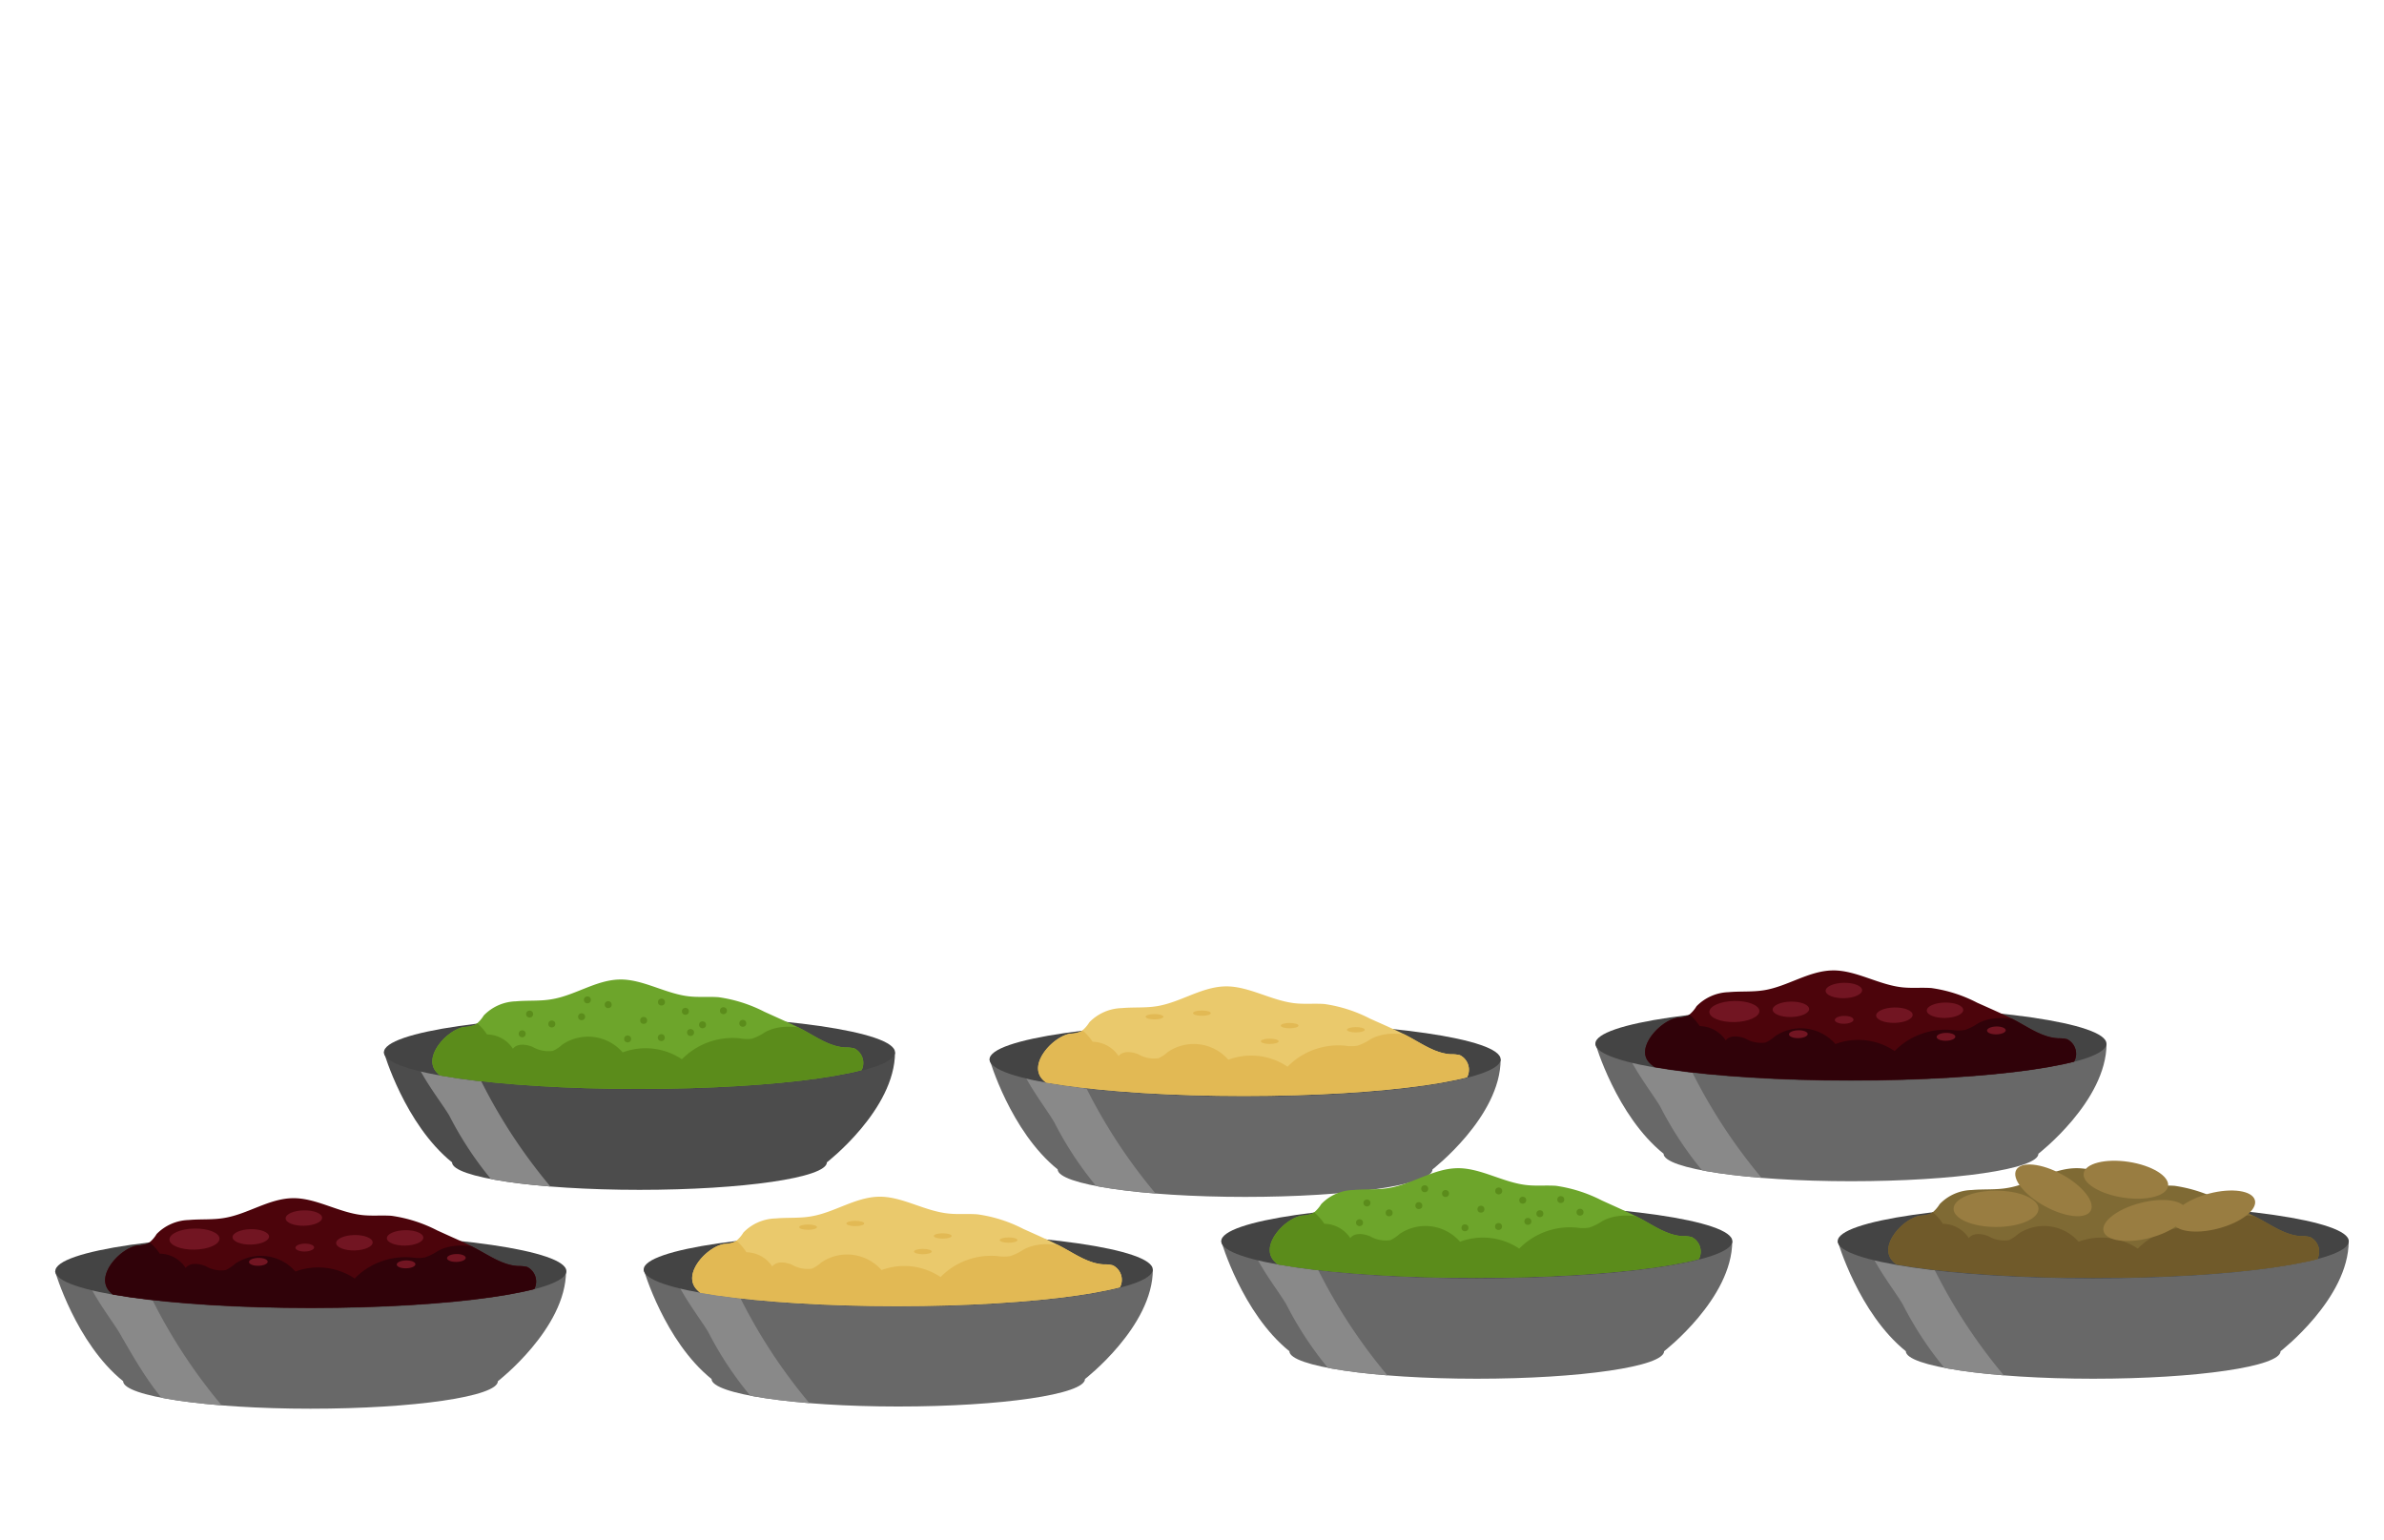 <svg id="Layer_1" data-name="Layer 1" xmlns="http://www.w3.org/2000/svg" xmlns:xlink="http://www.w3.org/1999/xlink" viewBox="0 0 260 168"><defs><style>.cls-1{fill:#686868;}.cls-2{fill:none;}.cls-3{fill:#6da52b;}.cls-4{fill:#7f6a34;}.cls-5{fill:#4c040b;}.cls-6{fill:#eac96c;}.cls-7{fill:#4c4c4c;}.cls-8{clip-path:url(#clip-path);}.cls-9{fill:#898989;}.cls-10{fill:#444;}.cls-11{clip-path:url(#clip-path-2);}.cls-12{clip-path:url(#clip-path-3);}.cls-13{fill:#e2b954;}.cls-14{clip-path:url(#clip-path-4);}.cls-15{clip-path:url(#clip-path-5);}.cls-16{clip-path:url(#clip-path-6);}.cls-17{fill:#5b8c1b;}.cls-18{clip-path:url(#clip-path-7);}.cls-19{clip-path:url(#clip-path-8);}.cls-20{clip-path:url(#clip-path-9);}.cls-21{fill:#300209;}.cls-22{fill:#721522;}.cls-23{clip-path:url(#clip-path-10);}.cls-24{clip-path:url(#clip-path-11);}.cls-25{clip-path:url(#clip-path-12);}.cls-26{clip-path:url(#clip-path-13);}.cls-27{clip-path:url(#clip-path-14);}.cls-28{clip-path:url(#clip-path-15);}.cls-29{fill:#705a2a;}.cls-30{fill:#997d41;}.cls-31{clip-path:url(#clip-path-16);}.cls-32{clip-path:url(#clip-path-17);}.cls-33{clip-path:url(#clip-path-18);}.cls-34{clip-path:url(#clip-path-19);}.cls-35{clip-path:url(#clip-path-20);}.cls-36{clip-path:url(#clip-path-21);}</style><clipPath id="clip-path"><path class="cls-1" d="M107.92,115.54s2.27,7.84,7.43,12c0,1.64,9.15,3,20.44,3s20.44-1.33,20.44-3c0,0,7.43-5.74,7.43-12Z"/></clipPath><clipPath id="clip-path-2"><path class="cls-2" d="M163.51,115.54c0,2.23-12.47,4-27.87,4s-27.86-1.81-27.86-4,12.47-25.83,27.86-25.83S163.51,113.3,163.51,115.54Z"/></clipPath><clipPath id="clip-path-3"><path class="cls-6" d="M116.73,112.74a3.21,3.21,0,0,0,1.19-.25,3.76,3.76,0,0,0,.89-1,5.1,5.1,0,0,1,3.5-1.54c1.31-.12,2.63,0,3.92-.22,2.54-.43,4.81-2.09,7.38-2.15s5.07,1.59,7.71,1.85c1,.1,2.07,0,3.1.07a15.55,15.55,0,0,1,5,1.6l1.68.75c.9.41,1.8.81,2.66,1.28,1.43.78,2.84,1.76,4.46,1.85a3.9,3.9,0,0,1,1,.1,1.78,1.78,0,0,1,.72,2.52,4.34,4.34,0,0,1-2.4,1.7c-3.37,1.24-7,1.39-10.62,1.52-5.63.2-11.27.39-16.9.05a72.55,72.55,0,0,1-8.32-1c-1.89-.34-6.58-.67-7.94-2.08C112,116.08,114.89,113,116.73,112.74Z"/></clipPath><clipPath id="clip-path-4"><path class="cls-7" d="M41.87,114.77s2.27,7.84,7.43,12c0,1.64,9.15,3,20.44,3s20.44-1.33,20.44-3c0,0,7.43-5.74,7.43-12Z"/></clipPath><clipPath id="clip-path-5"><path class="cls-2" d="M97.46,114.77c0,2.24-12.47,4-27.87,4s-27.86-1.81-27.86-4S54.2,88.94,69.59,88.94,97.46,112.54,97.46,114.77Z"/></clipPath><clipPath id="clip-path-6"><path class="cls-3" d="M50.67,112a3.43,3.43,0,0,0,1.2-.25,3.76,3.76,0,0,0,.89-1,5.06,5.06,0,0,1,3.5-1.54c1.3-.12,2.63,0,3.92-.23,2.54-.42,4.81-2.09,7.38-2.15s5.07,1.6,7.71,1.85c1,.1,2.07,0,3.1.08a15.78,15.78,0,0,1,5,1.59l1.68.76c.9.41,1.8.81,2.66,1.28,1.43.78,2.84,1.76,4.46,1.85a3.9,3.9,0,0,1,1,.1,1.78,1.78,0,0,1,.72,2.52,4.28,4.28,0,0,1-2.4,1.69c-3.37,1.25-7,1.39-10.62,1.52-5.63.21-11.27.39-16.9.06a72.55,72.55,0,0,1-8.32-1c-1.89-.34-6.58-.67-7.94-2.08C45.92,115.32,48.84,112.22,50.67,112Z"/></clipPath><clipPath id="clip-path-7"><path class="cls-1" d="M174,113.83s2.27,7.84,7.43,12c0,1.64,9.15,3,20.44,3s20.44-1.33,20.44-3c0,0,7.43-5.74,7.43-12Z"/></clipPath><clipPath id="clip-path-8"><path class="cls-2" d="M229.73,113.83c0,2.23-12.48,4-27.87,4s-27.87-1.81-27.87-4S186.47,88,201.86,88,229.73,111.59,229.73,113.83Z"/></clipPath><clipPath id="clip-path-9"><path class="cls-5" d="M182.94,111a3.21,3.21,0,0,0,1.19-.25,3.59,3.59,0,0,0,.89-1,5.1,5.1,0,0,1,3.5-1.54c1.31-.12,2.63,0,3.92-.22,2.54-.43,4.81-2.09,7.38-2.15s5.07,1.59,7.71,1.85c1,.1,2.07,0,3.1.07a15.47,15.47,0,0,1,5,1.6l1.68.75c.9.41,1.8.81,2.66,1.28,1.43.78,2.84,1.76,4.47,1.85a3.87,3.87,0,0,1,1,.1,1.78,1.78,0,0,1,.72,2.52,4.35,4.35,0,0,1-2.39,1.7c-3.38,1.24-7,1.39-10.63,1.52-5.63.2-11.27.39-16.89,0a72.72,72.72,0,0,1-8.33-1c-1.88-.34-6.57-.67-7.94-2.08C178.18,114.37,181.1,111.28,182.94,111Z"/></clipPath><clipPath id="clip-path-10"><path class="cls-1" d="M133.19,135.37s2.27,7.84,7.43,12c0,1.64,9.15,3,20.44,3s20.43-1.33,20.43-3c0,0,7.43-5.74,7.43-12Z"/></clipPath><clipPath id="clip-path-11"><path class="cls-2" d="M188.78,135.37c0,2.24-12.48,4-27.87,4s-27.87-1.81-27.87-4,12.48-25.83,27.87-25.83S188.78,133.14,188.78,135.37Z"/></clipPath><clipPath id="clip-path-12"><path class="cls-3" d="M142,132.58a3.56,3.56,0,0,0,1.19-.25,3.63,3.63,0,0,0,.9-1,5,5,0,0,1,3.5-1.54c1.3-.12,2.63,0,3.92-.23,2.53-.42,4.8-2.09,7.38-2.15s5.07,1.6,7.71,1.85c1,.1,2.07,0,3.1.07a15.88,15.88,0,0,1,5,1.6l1.68.76c.9.41,1.79.81,2.66,1.28,1.43.78,2.84,1.76,4.46,1.85a3.41,3.41,0,0,1,1,.1,1.78,1.78,0,0,1,.72,2.52,4.25,4.25,0,0,1-2.39,1.69c-3.37,1.24-7,1.39-10.63,1.52-5.62.21-11.26.39-16.89.06a73,73,0,0,1-8.33-1c-1.88-.34-6.57-.67-7.93-2.08C137.24,135.92,140.16,132.82,142,132.58Z"/></clipPath><clipPath id="clip-path-13"><path class="cls-1" d="M200.42,135.37s2.27,7.84,7.43,12c0,1.64,9.15,3,20.44,3s20.43-1.33,20.43-3c0,0,7.43-5.74,7.43-12Z"/></clipPath><clipPath id="clip-path-14"><path class="cls-2" d="M256.24,135.37c0,2.24-12.48,4-27.87,4s-27.87-1.81-27.87-4,12.48-25.83,27.87-25.83S256.24,133.14,256.24,135.37Z"/></clipPath><clipPath id="clip-path-15"><path class="cls-4" d="M209.45,132.58a3.56,3.56,0,0,0,1.19-.25,3.63,3.63,0,0,0,.9-1,5,5,0,0,1,3.5-1.54c1.3-.12,2.63,0,3.92-.23,2.53-.42,4.8-2.09,7.38-2.15s5.07,1.6,7.71,1.85c1,.1,2.07,0,3.1.07a15.88,15.88,0,0,1,5,1.6l1.68.76c.9.41,1.79.81,2.66,1.28,1.43.78,2.84,1.76,4.46,1.85a3.41,3.41,0,0,1,1,.1,1.78,1.78,0,0,1,.72,2.52,4.25,4.25,0,0,1-2.39,1.69c-3.37,1.24-7,1.39-10.63,1.52-5.62.21-11.26.39-16.89.06a73,73,0,0,1-8.33-1c-1.88-.34-6.57-.67-7.93-2.08C204.7,135.92,207.62,132.82,209.45,132.58Z"/></clipPath><clipPath id="clip-path-16"><path class="cls-1" d="M6,138.64s2.27,7.84,7.43,12c0,1.63,9.15,3,20.43,3s20.44-1.33,20.44-3c0,0,7.43-5.75,7.43-12Z"/></clipPath><clipPath id="clip-path-17"><path class="cls-2" d="M61.77,138.64c0,2.23-12.47,4-27.87,4S6,140.87,6,138.64s12.47-25.83,27.86-25.83S61.77,136.41,61.77,138.64Z"/></clipPath><clipPath id="clip-path-18"><path class="cls-5" d="M15,135.84a3.21,3.21,0,0,0,1.19-.25,3.46,3.46,0,0,0,.89-1,5.09,5.09,0,0,1,3.5-1.53c1.31-.12,2.63,0,3.92-.23,2.54-.43,4.81-2.09,7.38-2.15s5.07,1.59,7.71,1.85c1,.1,2.07,0,3.1.07a15.55,15.55,0,0,1,5,1.6l1.68.76c.9.4,1.8.81,2.66,1.28,1.43.77,2.84,1.75,4.46,1.84a3.9,3.9,0,0,1,1,.1,1.78,1.78,0,0,1,.72,2.52,4.34,4.34,0,0,1-2.4,1.7c-3.37,1.24-7,1.39-10.62,1.52-5.63.2-11.27.39-16.9.05a70.38,70.38,0,0,1-8.32-.95c-1.89-.33-6.58-.67-7.94-2.08C10.23,139.18,13.15,136.09,15,135.84Z"/></clipPath><clipPath id="clip-path-19"><path class="cls-1" d="M70.2,138.46s2.27,7.81,7.4,11.94c0,1.63,9.12,3,20.36,3s20.37-1.33,20.37-3c0,0,7.4-5.72,7.4-11.94Z"/></clipPath><clipPath id="clip-path-20"><path class="cls-2" d="M125.58,138.46c0,2.23-12.43,4-27.76,4s-27.76-1.8-27.76-4,12.43-25.73,27.76-25.73S125.58,136.23,125.58,138.46Z"/></clipPath><clipPath id="clip-path-21"><path class="cls-6" d="M79,135.67a3.17,3.17,0,0,0,1.19-.25,3.56,3.56,0,0,0,.89-1,5.05,5.05,0,0,1,3.49-1.53c1.3-.12,2.61,0,3.9-.23,2.53-.42,4.79-2.08,7.35-2.14s5,1.59,7.69,1.84c1,.1,2.06,0,3.09.08a15.5,15.5,0,0,1,5,1.59l1.67.75c.89.41,1.79.81,2.65,1.28,1.42.77,2.83,1.75,4.44,1.84a3.37,3.37,0,0,1,1,.1,1.76,1.76,0,0,1,.72,2.51,4.36,4.36,0,0,1-2.38,1.69c-3.36,1.23-7,1.38-10.59,1.51-5.6.2-11.22.39-16.83.05a69.86,69.86,0,0,1-8.29-.94c-1.88-.34-6.55-.67-7.91-2.08C74.23,139,77.15,135.92,79,135.67Z"/></clipPath></defs><path class="cls-1" d="M107.92,115.54s2.27,7.84,7.43,12c0,1.64,9.15,3,20.44,3s20.44-1.33,20.44-3c0,0,7.43-5.74,7.43-12Z"/><g class="cls-8"><path class="cls-9" d="M115,122.44a37.78,37.78,0,0,0,6.15,8.73c2.56,2.48,6,4.26,9.6,4a58.91,58.91,0,0,1-13.6-19.33c-.62-1.42-.93-3.74-2.37-4.37a3.59,3.59,0,0,0-3.83,1.18C109.5,115.24,113.82,120.35,115,122.44Z"/></g><ellipse class="cls-10" cx="135.79" cy="115.54" rx="27.87" ry="4.05"/><g class="cls-11"><path class="cls-6" d="M116.73,112.74a3.21,3.21,0,0,0,1.19-.25,3.76,3.76,0,0,0,.89-1,5.1,5.1,0,0,1,3.5-1.54c1.31-.12,2.63,0,3.92-.22,2.54-.43,4.81-2.09,7.38-2.15s5.07,1.59,7.71,1.85c1,.1,2.07,0,3.1.07a15.55,15.55,0,0,1,5,1.6l1.68.75c.9.41,1.8.81,2.66,1.28,1.43.78,2.84,1.76,4.46,1.85a3.9,3.9,0,0,1,1,.1,1.78,1.78,0,0,1,.72,2.52,4.34,4.34,0,0,1-2.4,1.7c-3.37,1.24-7,1.39-10.62,1.52-5.63.2-11.27.39-16.9.05a72.55,72.55,0,0,1-8.32-1c-1.89-.34-6.58-.67-7.94-2.08C112,116.08,114.89,113,116.73,112.74Z"/><g class="cls-12"><path class="cls-13" d="M161.56,115.06l-5.4-1.56c-2.19-.64-4.66-1.25-6.67-.17a5.46,5.46,0,0,1-1.45.72,4.64,4.64,0,0,1-1.34,0,7.75,7.75,0,0,0-6.28,2.29,7.09,7.09,0,0,0-6.46-.76,5,5,0,0,0-6.6-.84,3.8,3.8,0,0,1-1,.67,3.36,3.36,0,0,1-2.22-.43c-.72-.28-1.67-.4-2.15.2a3.47,3.47,0,0,0-2.83-1.56,5.56,5.56,0,0,0-4.82-2.52,13.21,13.21,0,0,0-5.47,1.44,46.2,46.2,0,0,0-4.88,2.55,5.25,5.25,0,0,0-1.87,1.59,5.57,5.57,0,0,0-.54,3.29c.08,1.92.27,4,1.65,5.37a7.12,7.12,0,0,0,3.18,1.51c7.09,1.91,14.53,2,21.87,2,10.77-.08,21.54-.45,32.25-1.58,3.51-.37,7.37-1,9.61-3.75a2.66,2.66,0,0,0,.61-1.19,2.72,2.72,0,0,0-.2-1.32,11.55,11.55,0,0,0-10-7.6"/></g><ellipse class="cls-13" cx="125.91" cy="110.89" rx="0.97" ry="0.29"/><ellipse class="cls-13" cx="131.08" cy="110.5" rx="0.97" ry="0.29"/><ellipse class="cls-13" cx="138.48" cy="113.57" rx="0.97" ry="0.29"/><ellipse class="cls-13" cx="140.65" cy="111.86" rx="0.97" ry="0.29"/><ellipse class="cls-13" cx="147.87" cy="112.31" rx="0.97" ry="0.29"/></g><path class="cls-7" d="M41.87,114.77s2.27,7.84,7.43,12c0,1.64,9.15,3,20.44,3s20.44-1.33,20.44-3c0,0,7.43-5.74,7.43-12Z"/><g class="cls-14"><path class="cls-9" d="M49,121.67a38.11,38.11,0,0,0,6.14,8.74c2.57,2.48,6,4.26,9.61,4a59,59,0,0,1-13.6-19.33c-.62-1.43-.93-3.74-2.37-4.37a3.59,3.59,0,0,0-3.83,1.18C43.45,114.47,47.77,119.59,49,121.67Z"/></g><ellipse class="cls-10" cx="69.74" cy="114.77" rx="27.87" ry="4.05"/><g class="cls-15"><path class="cls-3" d="M50.67,112a3.43,3.43,0,0,0,1.2-.25,3.76,3.76,0,0,0,.89-1,5.06,5.06,0,0,1,3.5-1.54c1.3-.12,2.63,0,3.92-.23,2.54-.42,4.81-2.09,7.38-2.15s5.07,1.6,7.71,1.85c1,.1,2.07,0,3.1.08a15.78,15.78,0,0,1,5,1.59l1.68.76c.9.41,1.8.81,2.66,1.28,1.43.78,2.84,1.76,4.46,1.85a3.9,3.9,0,0,1,1,.1,1.78,1.78,0,0,1,.72,2.52,4.28,4.28,0,0,1-2.4,1.69c-3.37,1.25-7,1.39-10.62,1.52-5.63.21-11.27.39-16.9.06a72.55,72.55,0,0,1-8.32-1c-1.89-.34-6.58-.67-7.94-2.08C45.92,115.32,48.84,112.22,50.67,112Z"/><g class="cls-16"><path class="cls-17" d="M95.51,114.3l-5.4-1.57c-2.19-.63-4.66-1.24-6.67-.16a5.46,5.46,0,0,1-1.45.72,4.32,4.32,0,0,1-1.34-.05,7.75,7.75,0,0,0-6.28,2.29,7.12,7.12,0,0,0-6.46-.75,5,5,0,0,0-6.6-.84,3.8,3.8,0,0,1-1,.67,3.42,3.42,0,0,1-2.22-.43c-.72-.29-1.67-.41-2.15.2a3.44,3.44,0,0,0-2.83-1.56,5.54,5.54,0,0,0-4.82-2.52,13.21,13.21,0,0,0-5.47,1.44,45.24,45.24,0,0,0-4.88,2.55A5.25,5.25,0,0,0,36,115.88a5.57,5.57,0,0,0-.54,3.29c.08,1.92.27,4,1.65,5.36a7,7,0,0,0,3.18,1.52c7.09,1.9,14.53,2,21.87,2,10.77-.07,21.54-.44,32.25-1.57,3.51-.37,7.37-1,9.61-3.76a2.57,2.57,0,0,0,.61-1.18,2.72,2.72,0,0,0-.2-1.32,11.55,11.55,0,0,0-10-7.6"/></g><circle class="cls-17" cx="57.76" cy="110.6" r="0.38"/><circle class="cls-17" cx="60.18" cy="111.68" r="0.38"/><circle class="cls-17" cx="64.06" cy="109.05" r="0.38"/><circle class="cls-17" cx="66.33" cy="109.57" r="0.38"/><circle class="cls-17" cx="68.45" cy="113.31" r="0.38"/><circle class="cls-17" cx="63.43" cy="110.89" r="0.38"/><circle class="cls-17" cx="72.14" cy="109.29" r="0.38"/><circle class="cls-17" cx="75.31" cy="112.61" r="0.38"/><circle class="cls-17" cx="70.2" cy="111.29" r="0.38"/><circle class="cls-17" cx="72.12" cy="113.17" r="0.38"/><circle class="cls-17" cx="78.9" cy="110.23" r="0.38"/><circle class="cls-17" cx="81.01" cy="111.61" r="0.38"/><circle class="cls-17" cx="76.62" cy="111.77" r="0.38"/><circle class="cls-17" cx="74.75" cy="110.3" r="0.38"/><circle class="cls-17" cx="56.95" cy="112.75" r="0.38"/></g><path class="cls-1" d="M174,113.83s2.27,7.84,7.43,12c0,1.64,9.15,3,20.44,3s20.44-1.33,20.44-3c0,0,7.43-5.74,7.43-12Z"/><g class="cls-18"><path class="cls-9" d="M181.09,120.73a38.05,38.05,0,0,0,6.14,8.73c2.57,2.48,6.05,4.26,9.61,4a58.91,58.91,0,0,1-13.6-19.33c-.62-1.42-.93-3.74-2.37-4.37a3.59,3.59,0,0,0-3.83,1.18C175.57,113.53,179.89,118.64,181.09,120.73Z"/></g><ellipse class="cls-10" cx="201.86" cy="113.83" rx="27.87" ry="4.05"/><g class="cls-19"><path class="cls-5" d="M182.94,111a3.21,3.21,0,0,0,1.19-.25,3.59,3.59,0,0,0,.89-1,5.1,5.1,0,0,1,3.5-1.54c1.31-.12,2.63,0,3.92-.22,2.54-.43,4.81-2.09,7.38-2.15s5.07,1.59,7.71,1.85c1,.1,2.07,0,3.1.07a15.47,15.47,0,0,1,5,1.6l1.68.75c.9.41,1.8.81,2.66,1.28,1.43.78,2.84,1.76,4.47,1.85a3.87,3.87,0,0,1,1,.1,1.78,1.78,0,0,1,.72,2.52,4.35,4.35,0,0,1-2.39,1.7c-3.38,1.24-7,1.39-10.63,1.52-5.63.2-11.27.39-16.89,0a72.72,72.72,0,0,1-8.33-1c-1.88-.34-6.57-.67-7.94-2.08C178.18,114.37,181.1,111.28,182.94,111Z"/><g class="cls-20"><path class="cls-21" d="M227.78,113.35l-5.41-1.56c-2.19-.64-4.65-1.25-6.66-.17a5.61,5.61,0,0,1-1.45.72,4.63,4.63,0,0,1-1.34,0,7.77,7.77,0,0,0-6.29,2.29,7.09,7.09,0,0,0-6.46-.76,5,5,0,0,0-6.6-.84,3.8,3.8,0,0,1-1,.67,3.36,3.36,0,0,1-2.22-.43c-.72-.28-1.67-.4-2.14.2a3.48,3.48,0,0,0-2.84-1.56,5.56,5.56,0,0,0-4.82-2.52,13.25,13.25,0,0,0-5.47,1.44,45.1,45.1,0,0,0-4.87,2.55,5.37,5.37,0,0,0-1.88,1.59,5.73,5.73,0,0,0-.54,3.29c.08,1.92.27,4,1.65,5.37a7.17,7.17,0,0,0,3.18,1.51c7.09,1.91,14.53,2,21.87,2,10.77-.08,21.54-.45,32.25-1.58,3.51-.37,7.38-1,9.61-3.75a2.66,2.66,0,0,0,.61-1.19,2.83,2.83,0,0,0-.19-1.32,11.58,11.58,0,0,0-10-7.6"/></g><ellipse class="cls-22" cx="189.15" cy="110.33" rx="2.73" ry="1.15" transform="translate(-2.12 3.71) rotate(-1.12)"/><ellipse class="cls-22" cx="195.31" cy="110.09" rx="1.99" ry="0.84" transform="translate(-2.11 3.83) rotate(-1.12)"/><ellipse class="cls-22" cx="201.09" cy="108.04" rx="1.99" ry="0.84" transform="translate(-2.07 3.94) rotate(-1.12)"/><ellipse class="cls-22" cx="212.12" cy="110.19" rx="1.99" ry="0.84" transform="translate(-2.11 4.16) rotate(-1.12)"/><ellipse class="cls-22" cx="206.6" cy="110.73" rx="1.99" ry="0.84" transform="translate(-2.12 4.05) rotate(-1.12)"/><ellipse class="cls-22" cx="201.12" cy="111.24" rx="1.02" ry="0.43" transform="translate(-2.13 3.94) rotate(-1.12)"/><ellipse class="cls-22" cx="217.72" cy="112.39" rx="1.02" ry="0.43" transform="translate(-2.15 4.27) rotate(-1.12)"/><ellipse class="cls-22" cx="212.23" cy="113.09" rx="1.02" ry="0.43" transform="translate(-2.17 4.16) rotate(-1.12)"/><ellipse class="cls-22" cx="196.12" cy="112.8" rx="1.02" ry="0.43" transform="translate(-2.16 3.85) rotate(-1.12)"/></g><ellipse class="cls-22" cx="44.77" cy="144.45" rx="1.48" ry="0.61"/><ellipse class="cls-22" cx="41.19" cy="148.38" rx="1.48" ry="0.61"/><path class="cls-1" d="M133.19,135.37s2.27,7.84,7.43,12c0,1.64,9.15,3,20.44,3s20.43-1.33,20.43-3c0,0,7.43-5.74,7.43-12Z"/><g class="cls-23"><path class="cls-9" d="M140.29,142.27a37.8,37.8,0,0,0,6.14,8.74c2.57,2.48,6,4.26,9.61,4a59,59,0,0,1-13.6-19.33c-.62-1.43-.93-3.74-2.37-4.38a3.61,3.61,0,0,0-3.83,1.19C134.76,135.07,139.09,140.19,140.29,142.27Z"/></g><ellipse class="cls-10" cx="161.06" cy="135.37" rx="27.87" ry="4.05"/><g class="cls-24"><path class="cls-3" d="M142,132.58a3.56,3.56,0,0,0,1.19-.25,3.63,3.63,0,0,0,.9-1,5,5,0,0,1,3.5-1.54c1.3-.12,2.63,0,3.92-.23,2.53-.42,4.8-2.09,7.38-2.15s5.07,1.6,7.71,1.85c1,.1,2.07,0,3.1.07a15.88,15.88,0,0,1,5,1.6l1.68.76c.9.41,1.79.81,2.66,1.28,1.43.78,2.84,1.76,4.46,1.85a3.41,3.41,0,0,1,1,.1,1.78,1.78,0,0,1,.72,2.52,4.25,4.25,0,0,1-2.39,1.69c-3.37,1.24-7,1.39-10.63,1.52-5.62.21-11.26.39-16.89.06a73,73,0,0,1-8.33-1c-1.88-.34-6.57-.67-7.93-2.08C137.24,135.92,140.16,132.82,142,132.58Z"/><g class="cls-25"><path class="cls-17" d="M186.83,134.89l-5.4-1.56c-2.2-.63-4.66-1.24-6.67-.16a5.61,5.61,0,0,1-1.45.72,4.32,4.32,0,0,1-1.34,0,7.75,7.75,0,0,0-6.28,2.29,7.13,7.13,0,0,0-6.46-.75,5,5,0,0,0-6.6-.84,4.05,4.05,0,0,1-1,.67,3.42,3.42,0,0,1-2.22-.43c-.72-.29-1.67-.41-2.15.2a3.46,3.46,0,0,0-2.83-1.56,5.56,5.56,0,0,0-4.83-2.52,13.16,13.16,0,0,0-5.46,1.44,46,46,0,0,0-4.88,2.54,5.37,5.37,0,0,0-1.87,1.6,5.57,5.57,0,0,0-.54,3.29c.08,1.92.27,4,1.65,5.36a6.93,6.93,0,0,0,3.17,1.51c7.1,1.91,14.53,2,21.88,2,10.76-.07,21.54-.44,32.24-1.57,3.52-.37,7.38-1,9.61-3.76a2.55,2.55,0,0,0,.62-1.18,2.72,2.72,0,0,0-.2-1.32,11.54,11.54,0,0,0-10-7.6"/></g><circle class="cls-17" cx="149.08" cy="131.2" r="0.38"/><circle class="cls-17" cx="151.5" cy="132.28" r="0.38"/><circle class="cls-17" cx="155.38" cy="129.65" r="0.38"/><circle class="cls-17" cx="157.65" cy="130.17" r="0.38"/><circle class="cls-17" cx="159.77" cy="133.91" r="0.38"/><circle class="cls-17" cx="154.74" cy="131.49" r="0.38"/><circle class="cls-17" cx="163.45" cy="129.89" r="0.38"/><circle class="cls-17" cx="166.63" cy="133.21" r="0.38"/><circle class="cls-17" cx="161.51" cy="131.88" r="0.38"/><circle class="cls-17" cx="163.43" cy="133.77" r="0.38"/><circle class="cls-17" cx="170.22" cy="130.83" r="0.38"/><circle class="cls-17" cx="172.32" cy="132.21" r="0.38"/><circle class="cls-17" cx="167.94" cy="132.37" r="0.38"/><circle class="cls-17" cx="166.07" cy="130.9" r="0.38"/><circle class="cls-17" cx="148.27" cy="133.35" r="0.38"/></g><path class="cls-1" d="M200.42,135.37s2.27,7.84,7.43,12c0,1.64,9.15,3,20.44,3s20.43-1.33,20.43-3c0,0,7.43-5.74,7.43-12Z"/><g class="cls-26"><path class="cls-9" d="M207.52,142.27a37.8,37.8,0,0,0,6.14,8.74c2.57,2.48,6.05,4.26,9.61,4a59,59,0,0,1-13.6-19.33c-.62-1.43-.93-3.74-2.37-4.38a3.61,3.61,0,0,0-3.83,1.19C202,135.07,206.32,140.19,207.52,142.27Z"/></g><ellipse class="cls-10" cx="228.29" cy="135.37" rx="27.87" ry="4.05"/><g class="cls-27"><path class="cls-4" d="M209.45,132.58a3.56,3.56,0,0,0,1.19-.25,3.63,3.63,0,0,0,.9-1,5,5,0,0,1,3.5-1.54c1.3-.12,2.63,0,3.92-.23,2.53-.42,4.8-2.09,7.38-2.15s5.07,1.6,7.71,1.85c1,.1,2.07,0,3.1.07a15.88,15.88,0,0,1,5,1.6l1.68.76c.9.41,1.79.81,2.66,1.28,1.43.78,2.84,1.76,4.46,1.85a3.41,3.41,0,0,1,1,.1,1.78,1.78,0,0,1,.72,2.52,4.25,4.25,0,0,1-2.39,1.69c-3.37,1.24-7,1.39-10.63,1.52-5.62.21-11.26.39-16.89.06a73,73,0,0,1-8.33-1c-1.88-.34-6.57-.67-7.93-2.08C204.7,135.92,207.62,132.82,209.45,132.58Z"/><g class="cls-28"><path class="cls-29" d="M254.29,134.89l-5.4-1.56c-2.2-.63-4.66-1.24-6.67-.16a5.61,5.61,0,0,1-1.45.72,4.32,4.32,0,0,1-1.34,0,7.75,7.75,0,0,0-6.28,2.29,7.13,7.13,0,0,0-6.46-.75,5,5,0,0,0-6.6-.84,4.05,4.05,0,0,1-1,.67,3.42,3.42,0,0,1-2.22-.43c-.72-.29-1.67-.41-2.15.2a3.46,3.46,0,0,0-2.83-1.56A5.56,5.56,0,0,0,207,130.9a13.16,13.16,0,0,0-5.46,1.44,46,46,0,0,0-4.88,2.54,5.37,5.37,0,0,0-1.87,1.6,5.57,5.57,0,0,0-.54,3.29c.08,1.92.27,4,1.65,5.36a6.91,6.91,0,0,0,3.18,1.51c7.09,1.91,14.52,2,21.87,2,10.76-.07,21.54-.44,32.25-1.57,3.51-.37,7.37-1,9.6-3.76a2.55,2.55,0,0,0,.62-1.18,2.72,2.72,0,0,0-.2-1.32,11.54,11.54,0,0,0-10-7.6"/></g></g><ellipse class="cls-30" cx="217.69" cy="131.84" rx="4.63" ry="1.98"/><ellipse class="cls-30" cx="223.96" cy="129.84" rx="1.97" ry="4.63" transform="translate(2.3 263.57) rotate(-61.21)"/><ellipse class="cls-30" cx="241.43" cy="132.06" rx="4.65" ry="1.97" transform="translate(-25.58 65.47) rotate(-14.67)"/><ellipse class="cls-30" cx="233.75" cy="131.99" rx="4.65" ry="1.97" transform="matrix(0.97, -0.25, 0.25, 0.97, -25.81, 63.52)"/><ellipse class="cls-30" cx="231.31" cy="128.69" rx="1.97" ry="4.65" transform="matrix(0.15, -0.99, 0.99, 0.15, 69.75, 338.36)"/><path class="cls-1" d="M6,138.64s2.27,7.84,7.43,12c0,1.63,9.15,3,20.43,3s20.44-1.33,20.44-3c0,0,7.43-5.75,7.43-12Z"/><g class="cls-31"><path class="cls-9" d="M13.13,145.54c1.78,3.1,3.58,6.25,6.15,8.73s6,4.26,9.61,4a59,59,0,0,1-13.6-19.34c-.62-1.42-.93-3.73-2.37-4.37a3.59,3.59,0,0,0-3.83,1.19C7.61,138.34,11.94,143.45,13.13,145.54Z"/></g><ellipse class="cls-10" cx="33.9" cy="138.64" rx="27.87" ry="4.05"/><g class="cls-32"><path class="cls-5" d="M15,135.84a3.21,3.21,0,0,0,1.19-.25,3.46,3.46,0,0,0,.89-1,5.09,5.09,0,0,1,3.5-1.53c1.31-.12,2.63,0,3.92-.23,2.54-.43,4.81-2.09,7.38-2.15s5.07,1.59,7.71,1.85c1,.1,2.07,0,3.1.07a15.55,15.55,0,0,1,5,1.6l1.68.76c.9.4,1.8.81,2.66,1.28,1.43.77,2.84,1.75,4.46,1.84a3.9,3.9,0,0,1,1,.1,1.78,1.78,0,0,1,.72,2.52,4.34,4.34,0,0,1-2.4,1.7c-3.37,1.24-7,1.39-10.62,1.52-5.63.2-11.27.39-16.9.05a70.38,70.38,0,0,1-8.32-.95c-1.89-.33-6.58-.67-7.94-2.08C10.23,139.18,13.15,136.09,15,135.84Z"/><g class="cls-33"><path class="cls-21" d="M59.82,138.16l-5.4-1.56c-2.19-.63-4.66-1.25-6.67-.16a5.74,5.74,0,0,1-1.45.71,4.32,4.32,0,0,1-1.34,0,7.75,7.75,0,0,0-6.28,2.29,7.15,7.15,0,0,0-6.46-.76,5,5,0,0,0-6.6-.83,4.05,4.05,0,0,1-1,.67,3.37,3.37,0,0,1-2.22-.44c-.72-.28-1.67-.4-2.15.21a3.42,3.42,0,0,0-2.83-1.56,5.55,5.55,0,0,0-4.82-2.53,13.38,13.38,0,0,0-5.47,1.45,48.06,48.06,0,0,0-4.88,2.54,5.35,5.35,0,0,0-1.87,1.59A5.62,5.62,0,0,0-.19,143c.08,1.92.27,4,1.65,5.36a7.12,7.12,0,0,0,3.18,1.51c7.09,1.91,14.53,2,21.87,2,10.77-.07,21.54-.44,32.25-1.58,3.51-.37,7.37-1,9.61-3.75a2.61,2.61,0,0,0,.61-1.19,2.75,2.75,0,0,0-.2-1.32,11.55,11.55,0,0,0-10-7.6"/></g><ellipse class="cls-22" cx="21.2" cy="135.14" rx="2.73" ry="1.15" transform="translate(-2.63 0.44) rotate(-1.12)"/><ellipse class="cls-22" cx="27.35" cy="134.9" rx="1.99" ry="0.84" transform="translate(-2.63 0.56) rotate(-1.12)"/><ellipse class="cls-22" cx="33.13" cy="132.85" rx="1.99" ry="0.84" transform="translate(-2.58 0.67) rotate(-1.12)"/><ellipse class="cls-22" cx="44.17" cy="135.01" rx="1.99" ry="0.84" transform="translate(-2.62 0.89) rotate(-1.12)"/><ellipse class="cls-22" cx="38.65" cy="135.54" rx="1.99" ry="0.84" transform="translate(-2.64 0.78) rotate(-1.12)"/><ellipse class="cls-22" cx="33.17" cy="136.06" rx="1.02" ry="0.43" transform="matrix(1, -0.02, 0.02, 1, -2.65, 0.67)"/><ellipse class="cls-22" cx="49.77" cy="137.2" rx="1.02" ry="0.43" transform="translate(-2.67 1) rotate(-1.12)"/><ellipse class="cls-22" cx="44.28" cy="137.9" rx="1.02" ry="0.43" transform="translate(-2.68 0.89) rotate(-1.12)"/><ellipse class="cls-22" cx="28.17" cy="137.62" rx="1.02" ry="0.43" transform="translate(-2.68 0.58) rotate(-1.12)"/></g><path class="cls-1" d="M70.2,138.46s2.27,7.81,7.4,11.94c0,1.63,9.12,3,20.36,3s20.37-1.33,20.37-3c0,0,7.4-5.72,7.4-11.94Z"/><g class="cls-34"><path class="cls-9" d="M77.27,145.33A37.89,37.89,0,0,0,83.4,154c2.55,2.47,6,4.24,9.57,4a58.63,58.63,0,0,1-13.55-19.26c-.62-1.42-.93-3.72-2.36-4.35a3.57,3.57,0,0,0-3.82,1.18C71.77,138.16,76.08,143.26,77.27,145.33Z"/></g><ellipse class="cls-10" cx="97.96" cy="138.46" rx="27.76" ry="4.03"/><g class="cls-35"><path class="cls-6" d="M79,135.67a3.17,3.17,0,0,0,1.19-.25,3.56,3.56,0,0,0,.89-1,5.05,5.05,0,0,1,3.49-1.53c1.3-.12,2.61,0,3.9-.23,2.53-.42,4.79-2.08,7.35-2.14s5,1.59,7.69,1.84c1,.1,2.06,0,3.09.08a15.5,15.5,0,0,1,5,1.59l1.67.75c.89.41,1.79.81,2.65,1.28,1.42.77,2.83,1.75,4.44,1.84a3.37,3.37,0,0,1,1,.1,1.76,1.76,0,0,1,.72,2.51,4.36,4.36,0,0,1-2.38,1.69c-3.36,1.23-7,1.38-10.59,1.51-5.6.2-11.22.39-16.83.05a69.86,69.86,0,0,1-8.29-.94c-1.88-.34-6.55-.67-7.91-2.08C74.23,139,77.15,135.92,79,135.67Z"/><g class="cls-36"><path class="cls-13" d="M123.64,138l-5.38-1.55c-2.19-.63-4.64-1.24-6.64-.16a5.91,5.91,0,0,1-1.45.71,4.58,4.58,0,0,1-1.33,0,7.7,7.7,0,0,0-6.26,2.28,7.12,7.12,0,0,0-6.44-.76,5,5,0,0,0-6.57-.83,4.05,4.05,0,0,1-1,.67,3.39,3.39,0,0,1-2.21-.43c-.72-.29-1.66-.41-2.14.2a3.41,3.41,0,0,0-2.82-1.55A5.52,5.52,0,0,0,76.56,134a13.08,13.08,0,0,0-5.44,1.44A46.65,46.65,0,0,0,66.26,138a5.35,5.35,0,0,0-1.87,1.59,5.63,5.63,0,0,0-.53,3.28c.08,1.91.26,4,1.64,5.34a7.1,7.1,0,0,0,3.16,1.51c7.07,1.9,14.48,2,21.79,1.95,10.73-.07,21.46-.44,32.13-1.57,3.5-.37,7.35-1,9.57-3.74a2.53,2.53,0,0,0,.61-1.18,2.87,2.87,0,0,0-.19-1.32,11.52,11.52,0,0,0-9.93-7.57"/></g><ellipse class="cls-13" cx="88.13" cy="133.84" rx="0.97" ry="0.29"/><ellipse class="cls-13" cx="93.28" cy="133.44" rx="0.97" ry="0.29"/><ellipse class="cls-13" cx="100.65" cy="136.5" rx="0.97" ry="0.29"/><ellipse class="cls-13" cx="102.81" cy="134.8" rx="0.97" ry="0.29"/><ellipse class="cls-13" cx="110" cy="135.25" rx="0.97" ry="0.29"/></g></svg>